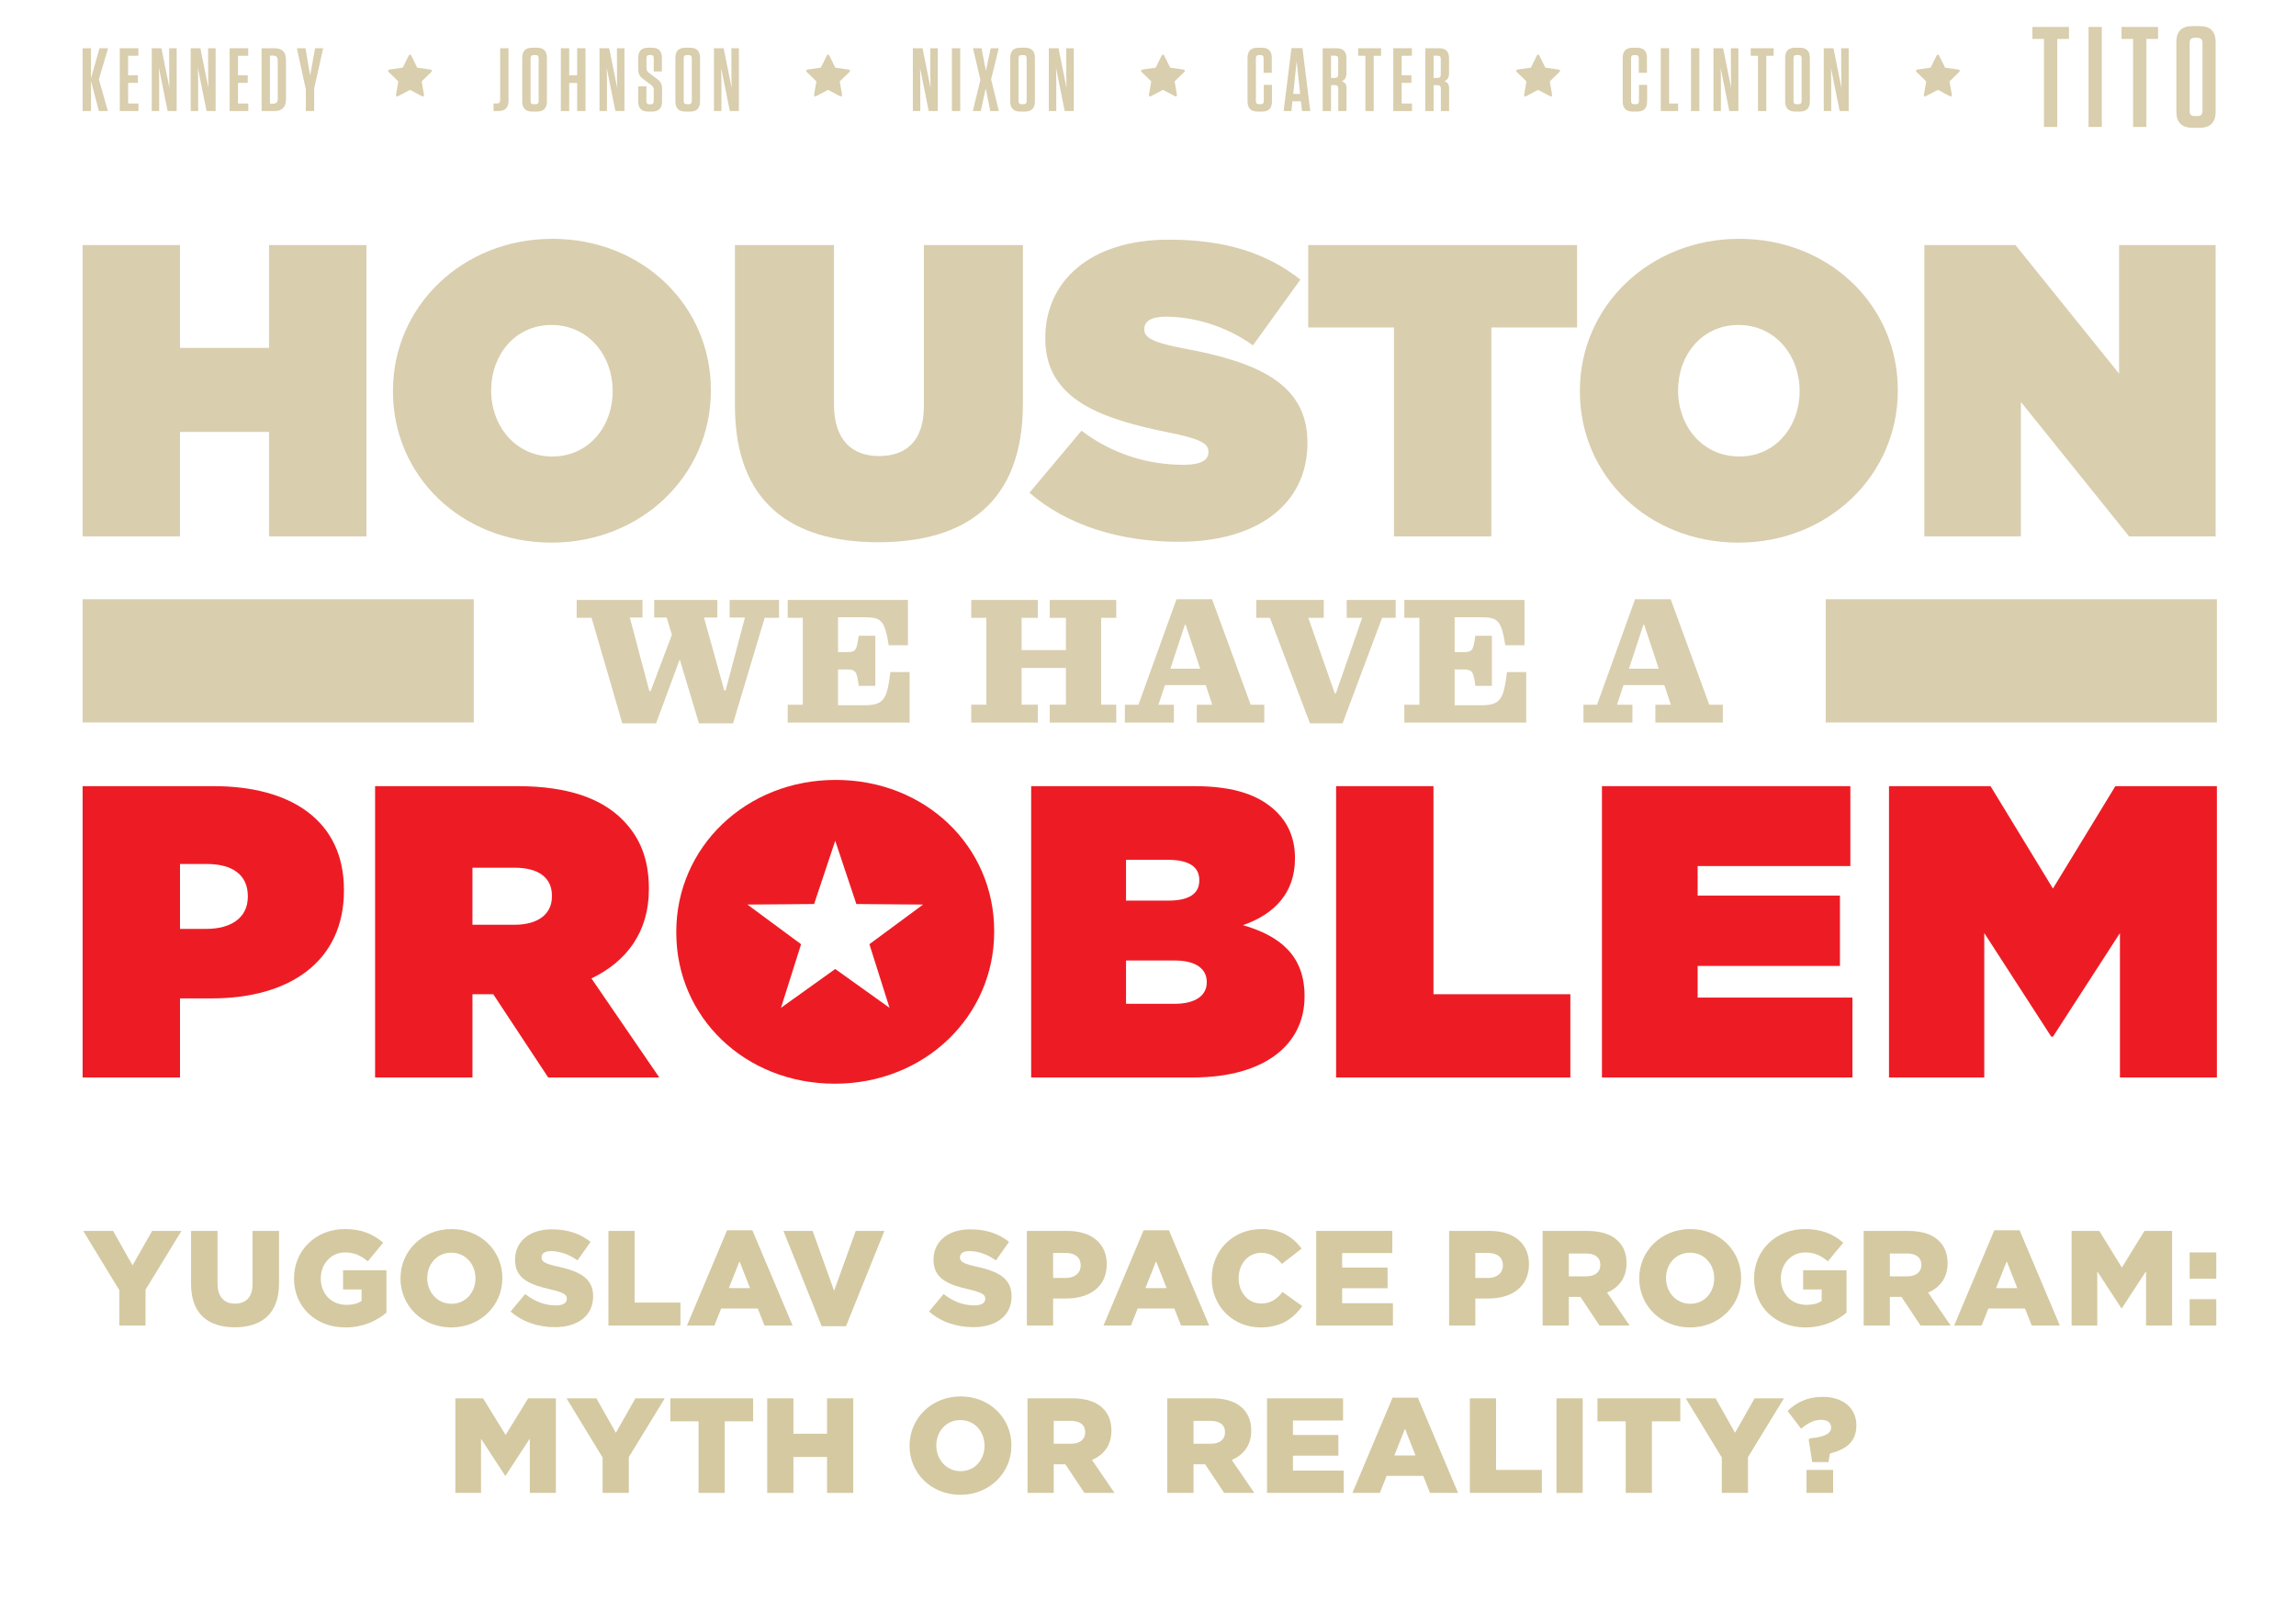 <?xml version="1.0" encoding="utf-8"?>
<!-- Generator: Adobe Illustrator 16.0.0, SVG Export Plug-In . SVG Version: 6.00 Build 0)  -->
<!DOCTYPE svg PUBLIC "-//W3C//DTD SVG 1.1//EN" "http://www.w3.org/Graphics/SVG/1.1/DTD/svg11.dtd">
<svg version="1.1" id="Layer_1" xmlns="http://www.w3.org/2000/svg" xmlns:xlink="http://www.w3.org/1999/xlink" x="0px" y="0px"
	 width="1190.55px" height="841.89px" viewBox="0 0 1190.55 841.89" enable-background="new 0 0 1190.55 841.89"
	 xml:space="preserve">
<g>
	<g>
		<path fill="#D9CEAE" d="M42.845,127.058h50.488v53.295h46.174v-53.295h50.488v151.033h-50.488v-54.157H93.333v54.157H42.845
			V127.058z"/>
		<path fill="#D9CEAE" d="M203.765,203.006v-0.433c0-43.798,36.041-78.754,82.639-78.754c46.605,0,82.208,34.523,82.208,78.323
			v0.431c0,43.8-36.037,78.753-82.639,78.753C239.368,281.326,203.765,246.805,203.765,203.006z M317.69,203.006v-0.433
			c0-17.909-12.3-34.088-31.717-34.088c-19.198,0-31.289,15.966-31.289,33.657v0.431c0,17.908,12.303,34.092,31.72,34.092
			C305.603,236.665,317.69,220.698,317.69,203.006z"/>
		<path fill="#D9CEAE" d="M381.093,210.341v-83.283h51.354v82.636c0,18.772,9.706,26.753,23.303,26.753
			c13.584,0,23.3-7.334,23.3-25.673v-83.716h51.354v82.207c0,51.566-29.992,71.849-75.091,71.849
			C410.219,281.113,381.093,260.399,381.093,210.341z"/>
		<path fill="#D9CEAE" d="M533.824,255.437l26.969-32.15c16.398,12.514,35.168,17.693,52.86,17.693c9.062,0,12.95-2.374,12.95-6.474
			v-0.43c0-4.317-4.752-6.691-20.934-9.927c-33.877-6.903-63.65-16.614-63.65-48.547v-0.431c0-28.695,22.443-50.919,64.082-50.919
			c29.126,0,50.706,6.905,68.186,20.714l-24.604,34.088c-14.234-10.357-31.279-14.887-45.308-14.887
			c-7.552,0-11.003,2.588-11.003,6.258v0.43c0,4.099,4.098,6.69,20.067,9.708c38.619,7.122,64.507,18.342,64.507,48.765v0.43
			c0,31.718-26.104,51.136-66.667,51.136C580.639,280.896,553.022,272.264,533.824,255.437z"/>
		<path fill="#D9CEAE" d="M722.805,169.779h-44.448v-42.722h139.388v42.722h-44.449v108.312h-50.49V169.779z"/>
		<path fill="#D9CEAE" d="M819.225,203.006v-0.433c0-43.798,36.037-78.754,82.64-78.754s82.205,34.523,82.205,78.323v0.431
			c0,43.8-36.037,78.753-82.64,78.753S819.225,246.805,819.225,203.006z M933.15,203.006v-0.433c0-17.909-12.3-34.088-31.721-34.088
			c-19.198,0-31.286,15.966-31.286,33.657v0.431c0,17.908,12.3,34.092,31.721,34.092C921.062,236.665,933.15,220.698,933.15,203.006
			z"/>
		<path fill="#D9CEAE" d="M997.844,127.058h47.252l53.727,66.67v-66.67h50.053v151.033h-44.877l-56.095-69.691v69.691h-50.06
			V127.058z"/>
	</g>
	<g>
		<path fill="#D9CEAE" d="M365.036,320.132l10.526,37.876h0.669l10.057-37.876h-7.938v-9.088h25.604v9.274h-7.446l-16.395,54.699
			h-17.692l-9.953-33.152l-12.278,33.152h-17.502l-15.931-54.699h-7.735v-9.274h34.125v9.088h-6.577l10.14,38.166h0.666
			l11.022-29.188l-2.711-8.978h-6.47v-9.088h32.753v9.088H365.036z"/>
		<path fill="#D9CEAE" d="M408.448,365.345h7.835v-45.026h-7.835v-9.274h62.347v23.483h-9.953
			c-2.041-12.476-3.683-14.504-12.098-14.504h-14.196v18.079h4.642c4.629,0,5.028-1.067,6.071-8.511h8.618v25.987h-8.618
			c-0.856-7.34-1.535-8.499-6.071-8.499h-4.642v18.559h13.807c10.343,0,11.595-3.67,13.343-17.2h9.954v26.19h-63.203V365.345z"/>
		<path fill="#D9CEAE" d="M503.629,365.345h7.835v-45.026h-7.835v-9.274h34.501v9.274h-8.401v16.716h23v-16.716h-8.405v-9.274
			h34.486v9.274h-7.829v45.026h7.829v9.283h-34.486v-9.283h8.405v-19.043h-23v19.043h8.401v9.283h-34.501V365.345z"/>
		<path fill="#D9CEAE" d="M625.229,355.204H604.07l-3.377,10.141h8.006v9.283h-25.418v-9.283h7.047l19.729-54.693h18.451l20,54.693
			h7.072v9.283H620.57v-9.283h8.032L625.229,355.204z M606.871,346.699h15.461l-7.549-22.806h-0.377L606.871,346.699z"/>
		<path fill="#D9CEAE" d="M658.504,320.318h-7.072v-9.274h34.981v9.274h-8.019l13.717,39.129h0.599l13.623-39.129h-8.032v-9.274
			h25.415v9.274h-7.057l-20.492,54.699h-16.903L658.504,320.318z"/>
		<path fill="#D9CEAE" d="M728.187,365.345h7.819v-45.026h-7.819v-9.274h62.321v23.483h-9.953
			c-2.028-12.476-3.683-14.504-12.088-14.504h-14.184v18.079h4.63c4.642,0,5.015-1.067,6.097-8.511h8.578v25.987h-8.578
			c-0.895-7.34-1.562-8.499-6.097-8.499h-4.63v18.559h13.823c10.327,0,11.579-3.67,13.313-17.2h9.967v26.19h-63.2V365.345z"/>
		<path fill="#D9CEAE" d="M863.02,355.204h-21.188l-3.36,10.141h7.989v9.283h-25.389v-9.283h7.044l19.72-54.693h18.465
			l19.999,54.693h7.044v9.283h-34.981v-9.283h8.019L863.02,355.204z M844.662,346.699h15.448l-7.552-22.806h-0.387L844.662,346.699z
			"/>
	</g>
	<rect x="42.845" y="310.671" fill="#D9CEAE" width="202.823" height="63.893"/>
	<rect x="946.706" y="310.671" fill="#D9CEAE" width="202.822" height="63.893"/>
	<g>
		<path fill="#ED1C24" d="M110.809,407.578H42.845v151.035h50.488v-40.992h16.395c40.779,0,68.617-19.42,68.617-55.889v-0.428
			C178.344,425.489,150.94,407.578,110.809,407.578z M128.497,464.974c0,10.787-8.63,16.61-21.571,16.61H93.333v-33.661h13.806
			c13.375,0,21.358,5.617,21.358,16.616V464.974z"/>
		<path fill="#ED1C24" d="M336.464,461.092v-0.435c0-15.535-4.748-26.757-13.81-35.815c-10.571-10.574-27.616-17.264-54.373-17.264
			h-73.787v151.035h50.488v-43.155h10.784l28.485,43.155h57.611l-35.178-51.354C325.03,498.417,336.464,483.091,336.464,461.092z
			 M286.192,464.762c0,9.271-7.339,14.669-19.417,14.669h-21.793V449.87h22.005c11.653,0,19.205,4.751,19.205,14.457V464.762z"/>
		<path fill="#ED1C24" d="M433.312,404.343c-46.603,0-82.64,34.956-82.64,78.748v0.44c0,43.796,35.603,78.316,82.208,78.316
			c46.599,0,82.64-34.955,82.64-78.757v-0.425C515.521,438.864,479.918,404.343,433.312,404.343z M461.244,522.492l-28.151-20.119
			l-28.125,20.119l10.42-32.97l-27.832-20.554l34.595-0.28l10.941-32.806l10.951,32.806l34.585,0.28l-27.819,20.554L461.244,522.492
			z"/>
		<path fill="#ED1C24" d="M644.514,479.643c16.183-5.61,26.97-16.616,26.97-34.521v-0.429c0-10.358-3.889-18.129-9.277-23.521
			c-8.846-8.846-22.009-13.594-42.936-13.594H534.69v151.035h83.714c38.191,0,58.043-17.692,58.043-41.861v-0.425
			C676.447,495.606,663.932,485.254,644.514,479.643z M583.883,445.77h21.792c10.787,0,16.183,3.669,16.183,10.358v0.429
			c0,6.688-5.183,10.358-15.97,10.358h-22.005V445.77z M625.74,509.416c0,6.477-5.607,11.006-16.616,11.006h-25.241v-22.439h25.462
			c11,0,16.395,4.535,16.395,11.006V509.416z"/>
		<polygon fill="#ED1C24" points="743.297,407.578 692.81,407.578 692.81,558.613 814.28,558.613 814.28,515.458 743.297,515.458 		
			"/>
		<polygon fill="#ED1C24" points="880.284,500.789 954.071,500.789 954.071,464.327 880.284,464.327 880.284,449.004 
			959.466,449.004 959.466,407.578 830.659,407.578 830.659,558.613 960.548,558.613 960.548,517.188 880.284,517.188 		"/>
		<polygon fill="#ED1C24" points="1096.881,407.578 1064.514,460.657 1032.152,407.578 979.508,407.578 979.508,558.613 
			1028.91,558.613 1028.91,483.748 1063.654,537.474 1064.514,537.474 1099.257,483.748 1099.257,558.613 1149.528,558.613 
			1149.528,407.578 		"/>
	</g>
</g>
<g>
	<path fill="#D9CEAD" d="M51.266,57.575l-4.094-15.678v15.678h-4.327V25.008h4.327V40.64l4.419-15.632h4.466l-4.792,16.051
		l4.652,16.516H51.266z"/>
	<path fill="#D9CEAD" d="M71.742,25.008v3.908h-5.303v10.142h5.07v3.908h-5.07v10.701h5.35v3.908h-9.677V25.008H71.742z"/>
	<path fill="#D9CEAD" d="M86.915,57.575L82.402,35.15l0.139,6.653v15.771H78.68V25.008h5.024l4.141,20.563l-0.093-5.862
		l-0.047-14.702h3.908v32.566H86.915z"/>
	<path fill="#D9CEAD" d="M107.115,57.575l-4.513-22.424l0.14,6.653v15.771H98.88V25.008h5.024l4.141,20.563l-0.093-5.862
		l-0.046-14.702h3.908v32.566H107.115z"/>
	<path fill="#D9CEAD" d="M128.708,25.008v3.908h-5.304v10.142h5.071v3.908h-5.071v10.701h5.35v3.908h-9.677V25.008H128.708z"/>
	<path fill="#D9CEAD" d="M135.646,25.008h6.513c4.233,0,6.141,1.954,6.141,6.188v20.191c0,4.187-2,6.188-6.141,6.188h-6.513V25.008z
		 M139.973,53.76h1.582c1.675,0,2.466-0.791,2.466-2.466V31.289c0-1.675-0.791-2.466-2.466-2.466h-1.582V53.76z"/>
	<path fill="#D9CEAD" d="M162.918,45.851v11.724h-4.327V46.363l-4.652-21.354h4.466l2.419,14.19l2.559-14.19h4.187L162.918,45.851z"
		/>
	<path fill="#D9CEAD" d="M223.606,37.353l-4.959,4.838l1.176,6.833c0.012,0.096,0.012,0.18,0.012,0.273
		c0,0.356-0.165,0.685-0.558,0.685c-0.192,0-0.385-0.068-0.549-0.164l-6.135-3.226l-6.135,3.226
		c-0.18,0.096-0.357,0.164-0.549,0.164c-0.394,0-0.573-0.329-0.573-0.685c0-0.093,0.016-0.177,0.027-0.273l1.176-6.833l-4.975-4.838
		c-0.165-0.177-0.341-0.409-0.341-0.654c0-0.41,0.425-0.574,0.766-0.63l6.86-0.999l3.074-6.215c0.124-0.261,0.357-0.562,0.67-0.562
		s0.546,0.301,0.67,0.562l3.074,6.215l6.86,0.999c0.329,0.056,0.767,0.22,0.767,0.63C223.963,36.943,223.786,37.176,223.606,37.353z
		"/>
	<path fill="#D9CEAD" d="M263.678,52.317c0,3.489-1.768,5.257-5.257,5.257h-2.512v-3.908h1.768c1.116,0,1.675-0.559,1.675-1.675
		V25.008h4.326V52.317z"/>
	<path fill="#D9CEAD" d="M278.382,57.854h-2.326c-3.536,0-5.257-1.768-5.257-5.257v-22.61c0-3.536,1.722-5.257,5.257-5.257h2.326
		c3.489,0,5.21,1.721,5.21,5.257v22.61C283.593,56.086,281.872,57.854,278.382,57.854z M277.638,28.544h-0.884
		c-1.116,0-1.628,0.512-1.628,1.628v22.238c0,1.117,0.512,1.628,1.628,1.628h0.884c1.117,0,1.675-0.512,1.675-1.628V30.172
		C279.312,29.056,278.755,28.544,277.638,28.544z"/>
	<path fill="#D9CEAD" d="M299.28,39.059v-14.05h4.327v32.566h-4.327V43.013h-4.14v14.562h-4.327V25.008h4.327v14.05H299.28z"/>
	<path fill="#D9CEAD" d="M319.105,57.575l-4.513-22.424l0.14,6.653v15.771h-3.861V25.008h5.024l4.141,20.563l-0.093-5.862
		l-0.047-14.702h3.908v32.566H319.105z"/>
	<path fill="#D9CEAD" d="M343.307,46.177v6.42c0,3.489-1.768,5.257-5.257,5.257h-1.907c-3.489,0-5.211-1.768-5.211-5.211v-7.909
		h4.234v7.723c0,1.07,0.512,1.628,1.628,1.628h0.558c1.117,0,1.628-0.558,1.628-1.628v-5.676c0-1.349-0.372-1.954-1.256-2.652
		l-4.28-3.21c-1.954-1.489-2.513-2.838-2.513-5.21v-5.723c0-3.489,1.722-5.257,5.257-5.257h1.814c3.489,0,5.21,1.768,5.21,5.21
		v7.118h-4.233v-6.932c0-1.117-0.512-1.628-1.628-1.628h-0.512c-1.117,0-1.628,0.512-1.628,1.628v4.978
		c0,1.349,0.372,1.954,1.303,2.652l4.188,3.164C342.702,42.408,343.307,43.711,343.307,46.177z"/>
	<path fill="#D9CEAD" d="M357.782,57.854h-2.326c-3.536,0-5.257-1.768-5.257-5.257v-22.61c0-3.536,1.721-5.257,5.257-5.257h2.326
		c3.489,0,5.21,1.721,5.21,5.257v22.61C362.993,56.086,361.271,57.854,357.782,57.854z M357.038,28.544h-0.884
		c-1.117,0-1.628,0.512-1.628,1.628v22.238c0,1.117,0.512,1.628,1.628,1.628h0.884c1.117,0,1.675-0.512,1.675-1.628V30.172
		C358.712,29.056,358.154,28.544,357.038,28.544z"/>
	<path fill="#D9CEAD" d="M378.444,57.575l-4.513-22.424l0.14,6.653v15.771h-3.861V25.008h5.024l4.141,20.563l-0.093-5.862
		l-0.047-14.702h3.908v32.566H378.444z"/>
	<path fill="#D9CEAD" d="M440.392,37.353l-4.959,4.838l1.175,6.833c0.012,0.096,0.012,0.18,0.012,0.273
		c0,0.356-0.164,0.685-0.558,0.685c-0.192,0-0.384-0.068-0.549-0.164l-6.135-3.226l-6.135,3.226
		c-0.18,0.096-0.356,0.164-0.549,0.164c-0.394,0-0.574-0.329-0.574-0.685c0-0.093,0.015-0.177,0.028-0.273l1.176-6.833l-4.975-4.838
		c-0.165-0.177-0.341-0.409-0.341-0.654c0-0.41,0.425-0.574,0.766-0.63l6.861-0.999l3.073-6.215c0.124-0.261,0.357-0.562,0.67-0.562
		c0.313,0,0.546,0.301,0.67,0.562l3.074,6.215l6.861,0.999c0.329,0.056,0.766,0.22,0.766,0.63
		C440.748,36.943,440.571,37.176,440.392,37.353z"/>
	<path fill="#D9CEAD" d="M481.577,57.575l-4.513-22.424l0.14,6.653v15.771h-3.861V25.008h5.024l4.141,20.563l-0.093-5.862
		l-0.046-14.702h3.908v32.566H481.577z"/>
	<path fill="#D9CEAD" d="M497.916,57.575h-4.327V25.008h4.327V57.575z"/>
	<path fill="#D9CEAD" d="M513.923,41.105l4.001,16.469h-4.42l-2.373-11.771l-2.559,11.771h-4.141l3.954-16.19l-3.861-16.376h4.42
		l2.279,11.724l2.466-11.724h4.188L513.923,41.105z"/>
	<path fill="#D9CEAD" d="M531.422,57.854h-2.326c-3.535,0-5.257-1.768-5.257-5.257v-22.61c0-3.536,1.722-5.257,5.257-5.257h2.326
		c3.489,0,5.211,1.721,5.211,5.257v22.61C536.633,56.086,534.911,57.854,531.422,57.854z M530.678,28.544h-0.884
		c-1.117,0-1.628,0.512-1.628,1.628v22.238c0,1.117,0.512,1.628,1.628,1.628h0.884c1.117,0,1.675-0.512,1.675-1.628V30.172
		C532.353,29.056,531.794,28.544,530.678,28.544z"/>
	<path fill="#D9CEAD" d="M552.088,57.575l-4.513-22.424l0.14,6.653v15.771h-3.861V25.008h5.024l4.141,20.563l-0.093-5.862
		l-0.046-14.702h3.908v32.566H552.088z"/>
	<path fill="#D9CEAD" d="M614.035,37.353l-4.96,4.838l1.176,6.833c0.013,0.096,0.013,0.18,0.013,0.273
		c0,0.356-0.165,0.685-0.559,0.685c-0.192,0-0.385-0.068-0.549-0.164l-6.135-3.226l-6.135,3.226
		c-0.18,0.096-0.357,0.164-0.549,0.164c-0.395,0-0.574-0.329-0.574-0.685c0-0.093,0.016-0.177,0.028-0.273l1.175-6.833l-4.975-4.838
		c-0.164-0.177-0.341-0.409-0.341-0.654c0-0.41,0.425-0.574,0.766-0.63l6.86-0.999l3.074-6.215c0.124-0.261,0.356-0.562,0.67-0.562
		s0.546,0.301,0.67,0.562l3.073,6.215l6.861,0.999c0.328,0.056,0.766,0.22,0.766,0.63C614.392,36.943,614.215,37.176,614.035,37.353
		z"/>
	<path fill="#D9CEAD" d="M659.544,43.99v8.607c0,3.536-1.719,5.257-5.254,5.257h-2.141c-3.535,0-5.257-1.722-5.257-5.257v-22.61
		c0-3.536,1.722-5.257,5.257-5.257h2.098c3.485,0,5.21,1.721,5.21,5.21v7.816h-4.236v-7.583c0-1.116-0.515-1.628-1.632-1.628h-0.744
		c-1.117,0-1.625,0.512-1.625,1.628v22.238c0,1.117,0.508,1.628,1.625,1.628h0.844c1.066,0,1.625-0.512,1.625-1.628V43.99H659.544z"
		/>
	<path fill="#D9CEAD" d="M679.419,57.575h-4.28l-0.559-5.071h-4.417l-0.508,5.071h-4.051l4.051-32.613h5.719L679.419,57.575z
		 M670.585,48.689h3.58l-1.818-16.935L670.585,48.689z"/>
	<path fill="#D9CEAD" d="M698.22,45.851v11.724h-4.279V45.944c0-1.256-0.602-1.814-1.818-1.814h-1.947v13.445h-4.33V25.008h7.121
		c3.58,0,5.211,1.722,5.211,5.257v7.537c0,2.512-0.887,3.722-2.469,4.327C697.476,42.641,698.22,43.757,698.22,45.851z
		 M692.222,28.87h-2.047v11.538h1.947c1.217,0,1.774-0.559,1.774-1.768v-8.142C693.896,29.382,693.339,28.87,692.222,28.87z"/>
	<path fill="#D9CEAD" d="M707.996,57.575V28.917h-3.765v-3.908h11.91v3.908h-3.822v28.658H707.996z"/>
	<path fill="#D9CEAD" d="M732.108,25.008v3.908h-5.311v10.142h5.074v3.908h-5.074v10.701h5.354v3.908h-9.677V25.008H732.108z"/>
	<path fill="#D9CEAD" d="M751.418,45.851v11.724h-4.28V45.944c0-1.256-0.602-1.814-1.817-1.814h-1.948v13.445h-4.329V25.008h7.121
		c3.579,0,5.21,1.722,5.21,5.257v7.537c0,2.512-0.887,3.722-2.469,4.327C750.674,42.641,751.418,43.757,751.418,45.851z
		 M745.42,28.87h-2.048v11.538h1.948c1.216,0,1.774-0.559,1.774-1.768v-8.142C747.095,29.382,746.536,28.87,745.42,28.87z"/>
	<path fill="#D9CEAD" d="M808.573,37.353l-4.963,4.838l1.173,6.833c0.019,0.096,0.019,0.18,0.019,0.273
		c0,0.356-0.168,0.685-0.564,0.685c-0.192,0-0.379-0.068-0.546-0.164l-6.135-3.226l-6.135,3.226
		c-0.18,0.096-0.354,0.164-0.546,0.164c-0.396,0-0.577-0.329-0.577-0.685c0-0.093,0.013-0.177,0.031-0.273l1.173-6.833l-4.976-4.838
		c-0.161-0.177-0.341-0.409-0.341-0.654c0-0.41,0.422-0.574,0.763-0.63l6.86-0.999l3.077-6.215c0.124-0.261,0.354-0.562,0.67-0.562
		s0.546,0.301,0.67,0.562l3.077,6.215l6.86,0.999c0.329,0.056,0.763,0.22,0.763,0.63C808.927,36.943,808.747,37.176,808.573,37.353z
		"/>
	<path fill="#D9CEAD" d="M854.085,43.99v8.607c0,3.536-1.724,5.257-5.26,5.257h-2.134c-3.536,0-5.261-1.722-5.261-5.257v-22.61
		c0-3.536,1.725-5.257,5.261-5.257h2.091c3.492,0,5.21,1.721,5.21,5.21v7.816h-4.236v-7.583c0-1.116-0.509-1.628-1.625-1.628h-0.745
		c-1.116,0-1.625,0.512-1.625,1.628v22.238c0,1.117,0.509,1.628,1.625,1.628h0.838c1.073,0,1.631-0.512,1.631-1.628V43.99H854.085z"
		/>
	<path fill="#D9CEAD" d="M865.487,25.008v28.659h4.652v3.908h-8.977V25.008H865.487z"/>
	<path fill="#D9CEAD" d="M881.175,57.575h-4.324V25.008h4.324V57.575z"/>
	<path fill="#D9CEAD" d="M896.713,57.575l-4.51-22.424l0.144,6.653v15.771h-3.865V25.008h5.024l4.138,20.563l-0.087-5.862
		l-0.05-14.702h3.908v32.566H896.713z"/>
	<path fill="#D9CEAD" d="M911.563,57.575V28.917h-3.771v-3.908h11.91v3.908h-3.809v28.658H911.563z"/>
	<path fill="#D9CEAD" d="M933.249,57.854h-2.319c-3.536,0-5.261-1.768-5.261-5.257v-22.61c0-3.536,1.725-5.257,5.261-5.257h2.319
		c3.492,0,5.211,1.721,5.211,5.257v22.61C938.46,56.086,936.741,57.854,933.249,57.854z M932.505,28.544h-0.881
		c-1.116,0-1.625,0.512-1.625,1.628v22.238c0,1.117,0.509,1.628,1.625,1.628h0.881c1.117,0,1.675-0.512,1.675-1.628V30.172
		C934.18,29.056,933.622,28.544,932.505,28.544z"/>
	<path fill="#D9CEAD" d="M953.918,57.575l-4.516-22.424l0.137,6.653v15.771h-3.858V25.008h5.024l4.144,20.563l-0.1-5.862
		l-0.043-14.702h3.908v32.566H953.918z"/>
	<path fill="#D9CEAD" d="M1015.862,37.353l-4.963,4.838l1.173,6.833c0.019,0.096,0.019,0.18,0.019,0.273
		c0,0.356-0.168,0.685-0.564,0.685c-0.192,0-0.379-0.068-0.546-0.164l-6.135-3.226l-6.135,3.226
		c-0.181,0.096-0.354,0.164-0.546,0.164c-0.397,0-0.577-0.329-0.577-0.685c0-0.093,0.013-0.177,0.031-0.273l1.172-6.833
		l-4.975-4.838c-0.161-0.177-0.341-0.409-0.341-0.654c0-0.41,0.422-0.574,0.763-0.63l6.86-0.999l3.077-6.215
		c0.124-0.261,0.354-0.562,0.67-0.562s0.546,0.301,0.67,0.562l3.076,6.215l6.861,0.999c0.322,0.056,0.763,0.22,0.763,0.63
		C1016.216,36.943,1016.036,37.176,1015.862,37.353z"/>
	<path fill="#D9CEAD" d="M1059.867,65.803V20.188h-5.999v-6.222h18.957v6.222h-6.066v45.615H1059.867z"/>
	<path fill="#D9CEAD" d="M1089.859,65.803h-6.886V13.967h6.886V65.803z"/>
	<path fill="#D9CEAD" d="M1106.074,65.803V20.188h-5.999v-6.222h18.957v6.222h-6.066v45.615H1106.074z"/>
	<path fill="#D9CEAD" d="M1140.582,66.247h-3.704c-5.626,0-8.367-2.813-8.367-8.368V21.892c0-5.626,2.741-8.368,8.367-8.368h3.704
		c5.558,0,8.293,2.742,8.293,8.368v35.987C1148.875,63.434,1146.14,66.247,1140.582,66.247z M1139.396,19.596h-1.408
		c-1.773,0-2.586,0.816-2.586,2.593v35.395c0,1.777,0.812,2.59,2.586,2.59h1.408c1.78,0,2.668-0.812,2.668-2.59V22.189
		C1142.064,20.412,1141.177,19.596,1139.396,19.596z"/>
</g>
<g>
	<path fill="#D4C9A1" d="M61.865,668.868L43.16,638.173h15.48l10.087,17.865l10.158-17.865h15.21l-18.643,30.476v18.569H61.865
		V668.868z"/>
	<path fill="#D4C9A1" d="M99.075,665.713v-27.54h13.73v27.26c0,7.075,3.575,10.436,9.035,10.436c5.535,0,9.113-3.226,9.113-10.085
		v-27.61h13.727v27.181c0,15.774-9.035,22.774-22.977,22.774C107.83,688.128,99.075,681.043,99.075,665.713z"/>
	<path fill="#D4C9A1" d="M152.458,662.833v-0.14c0-14.295,11.21-25.5,26.342-25.5c8.615,0,14.71,2.6,19.893,7.085l-7.985,9.654
		c-3.5-2.93-6.933-4.62-11.838-4.62c-7.08,0-12.537,5.881-12.537,13.381v0.14c0,7.985,5.535,13.66,13.305,13.66
		c3.363,0,5.888-0.695,7.845-2.021v-5.965h-9.595v-9.95h22.488v22.005c-5.183,4.346-12.33,7.636-21.298,7.636
		C163.805,688.198,152.458,677.698,152.458,662.833z"/>
	<path fill="#D4C9A1" d="M207.667,662.833v-0.14c0-14.07,11.347-25.5,26.48-25.5c15.132,0,26.342,11.274,26.342,25.364v0.136
		c0,14.09-11.35,25.505-26.48,25.505C218.877,688.198,207.667,676.923,207.667,662.833z M246.547,662.833v-0.14
		c0-7.141-5.045-13.24-12.538-13.24c-7.495,0-12.47,6.03-12.47,13.104v0.136c0,7.074,5.113,13.244,12.608,13.244
		C241.572,675.938,246.547,669.918,246.547,662.833z"/>
	<path fill="#D4C9A1" d="M264.757,679.938l7.57-9.05c4.9,3.86,10.228,5.896,15.9,5.896c3.717,0,5.675-1.26,5.675-3.365v-0.135
		c0-2.105-1.613-3.155-8.338-4.775c-10.435-2.38-18.495-5.314-18.495-15.335v-0.135c0-9.12,7.215-15.695,18.985-15.695
		c8.337,0,14.857,2.24,20.177,6.505l-6.795,9.605c-4.482-3.225-9.39-4.83-13.735-4.83c-3.288,0-4.897,1.325-4.897,3.14v0.141
		c0,2.239,1.68,3.225,8.545,4.77c11.208,2.45,18.217,6.09,18.217,15.265v0.141c0,10.02-7.922,15.984-19.83,15.984
		C279.052,688.062,270.854,685.323,264.757,679.938z"/>
	<path fill="#D4C9A1" d="M315.497,638.173h13.59v37.13h23.745v11.915h-37.335V638.173z"/>
	<path fill="#D4C9A1" d="M377.017,637.828h13.097l20.883,49.39h-14.573l-3.507-8.83h-18.98l-3.507,8.83h-14.22L377.017,637.828z
		 M388.924,667.812l-5.467-13.88l-5.527,13.88H388.924z"/>
	<path fill="#D4C9A1" d="M406.242,638.173h15.133l11.14,31.04l11.21-31.04h14.85l-19.895,49.39h-12.612L406.242,638.173z"/>
	<path fill="#D4C9A1" d="M481.739,679.938l7.57-9.05c4.897,3.86,10.225,5.896,15.9,5.896c3.715,0,5.675-1.26,5.675-3.365v-0.135
		c0-2.105-1.613-3.155-8.34-4.775c-10.432-2.38-18.495-5.314-18.495-15.335v-0.135c0-9.12,7.217-15.695,18.987-15.695
		c8.337,0,14.855,2.24,20.177,6.505l-6.795,9.605c-4.485-3.225-9.39-4.83-13.728-4.83c-3.295,0-4.907,1.325-4.907,3.14v0.141
		c0,2.239,1.683,3.225,8.545,4.77c11.21,2.45,18.212,6.09,18.212,15.265v0.141c0,10.02-7.915,15.984-19.825,15.984
		C496.034,688.062,487.834,685.323,481.739,679.938z"/>
	<path fill="#D4C9A1" d="M532.479,638.173h21.083c12.33,0,20.315,6.38,20.315,17.175v0.136c0,11.624-8.9,17.729-21.007,17.729
		h-6.808v14.005h-13.583V638.173z M552.579,662.558c4.772,0,7.777-2.59,7.777-6.449v-0.141c0-4.205-3.005-6.38-7.848-6.38h-6.447
		v12.97H552.579z"/>
	<path fill="#D4C9A1" d="M593.014,637.828h13.107l20.868,49.39h-14.573l-3.5-8.83h-18.987l-3.502,8.83h-14.225L593.014,637.828z
		 M604.929,667.812l-5.465-13.88l-5.535,13.88H604.929z"/>
	<path fill="#D4C9A1" d="M628.331,662.833v-0.14c0-14.295,10.933-25.5,25.78-25.5c10.02,0,16.47,4.205,20.814,10.154l-10.227,7.931
		c-2.811-3.445-6.021-5.755-10.726-5.755c-6.864,0-11.692,5.895-11.692,13.034v0.136c0,7.364,4.828,13.104,11.692,13.104
		c5.12,0,8.138-2.38,11.07-5.96l10.228,7.29c-4.623,6.38-10.85,11.07-21.646,11.07C639.609,688.198,628.331,677.473,628.331,662.833
		z"/>
	<path fill="#D4C9A1" d="M682.496,638.173h39.438v11.485h-25.987v7.5h23.54v10.725h-23.54v7.78h26.335v11.555h-39.785V638.173z"/>
	<path fill="#D4C9A1" d="M751.411,638.173h21.09c12.33,0,20.315,6.38,20.315,17.175v0.136c0,11.624-8.9,17.729-21.021,17.729h-6.795
		v14.005h-13.59V638.173z M771.519,662.558c4.76,0,7.777-2.59,7.777-6.449v-0.141c0-4.205-3.018-6.38-7.848-6.38h-6.447v12.97
		H771.519z"/>
	<path fill="#D4C9A1" d="M799.901,638.173h23.192c7.487,0,12.678,1.965,15.97,5.26c2.865,2.875,4.345,6.585,4.345,11.415v0.141
		c0,7.569-3.997,12.535-10.087,15.14l11.694,17.09h-15.625l-9.88-14.85h-6.02v14.85h-13.59V638.173z M822.526,661.713
		c4.555,0,7.295-2.24,7.295-5.814v-0.136c0-3.93-2.88-5.88-7.362-5.88h-8.968v11.83H822.526z"/>
	<path fill="#D4C9A1" d="M849.996,662.833v-0.14c0-14.07,11.362-25.5,26.487-25.5c15.14,0,26.348,11.274,26.348,25.364v0.136
		c0,14.09-11.36,25.505-26.485,25.505C861.206,688.198,849.996,676.923,849.996,662.833z M888.884,662.833v-0.14
		c0-7.141-5.038-13.24-12.538-13.24s-12.47,6.03-12.47,13.104v0.136c0,7.074,5.107,13.244,12.607,13.244
		C883.916,675.938,888.884,669.918,888.884,662.833z"/>
	<path fill="#D4C9A1" d="M909.543,662.833v-0.14c0-14.295,11.21-25.5,26.348-25.5c8.623,0,14.713,2.6,19.9,7.085l-7.985,9.654
		c-3.515-2.93-6.945-4.62-11.845-4.62c-7.07,0-12.537,5.881-12.537,13.381v0.14c0,7.985,5.534,13.66,13.312,13.66
		c3.363,0,5.883-0.695,7.848-2.021v-5.965h-9.604v-9.95h22.487v22.005c-5.175,4.346-12.33,7.636-21.298,7.636
		C920.906,688.198,909.543,677.698,909.543,662.833z"/>
	<path fill="#D4C9A1" d="M966.365,638.173h23.193c7.487,0,12.677,1.965,15.97,5.26c2.864,2.875,4.345,6.585,4.345,11.415v0.141
		c0,7.569-4,12.535-10.088,15.14l11.693,17.09h-15.623l-9.883-14.85h-6.02v14.85h-13.588V638.173z M988.99,661.713
		c4.553,0,7.293-2.24,7.293-5.814v-0.136c0-3.93-2.878-5.88-7.362-5.88h-8.968v11.83H988.99z"/>
	<path fill="#D4C9A1" d="M1034.118,637.828h13.104l20.868,49.39h-14.57l-3.503-8.83h-18.987l-3.5,8.83h-14.225L1034.118,637.828z
		 M1046.033,667.812l-5.468-13.88l-5.535,13.88H1046.033z"/>
	<path fill="#D4C9A1" d="M1074.195,638.173h14.362l11.695,18.985l11.708-18.985h14.35v49.045h-13.521v-28.16l-12.537,19.19h-0.277
		l-12.468-19.125v28.095h-13.312V638.173z"/>
	<path fill="#D4C9A1" d="M1135.415,649.312h13.798v13.66h-13.798V649.312z M1135.415,673.558h13.798v13.66h-13.798V673.558z"/>
	<path fill="#D4C9A1" d="M236.12,724.953h14.357l11.7,18.989l11.7-18.989h14.365v49.045h-13.52v-28.16l-12.545,19.195h-0.278
		l-12.467-19.125v28.09H236.12V724.953z"/>
	<path fill="#D4C9A1" d="M312.472,755.647l-18.703-30.694h15.48l10.087,17.864l10.165-17.864h15.2l-18.64,30.475v18.57h-13.59
		V755.647z"/>
	<path fill="#D4C9A1" d="M362.222,736.868h-14.64v-11.915h42.947v11.915h-14.717v37.13h-13.59V736.868z"/>
	<path fill="#D4C9A1" d="M397.822,724.953h13.59v18.364h17.442v-18.364h13.59v49.045h-13.59v-18.641h-17.442v18.641h-13.59V724.953z
		"/>
	<path fill="#D4C9A1" d="M471.637,749.613v-0.136c0-14.075,11.348-25.505,26.48-25.505s26.342,11.28,26.342,25.365v0.14
		c0,14.085-11.347,25.505-26.48,25.505C482.847,774.982,471.637,763.703,471.637,749.613z M510.517,749.613v-0.136
		c0-7.14-5.045-13.245-12.538-13.245c-7.495,0-12.47,6.035-12.47,13.105v0.14c0,7.07,5.115,13.24,12.607,13.24
		C505.542,762.718,510.517,756.703,510.517,749.613z"/>
	<path fill="#D4C9A1" d="M532.797,724.953h23.185c7.502,0,12.678,1.965,15.97,5.26c2.88,2.865,4.345,6.59,4.345,11.415v0.14
		c0,7.57-3.985,12.54-10.087,15.141l11.708,17.09h-15.623l-9.882-14.851h-6.02v14.851h-13.595V724.953z M555.429,748.493
		c4.552,0,7.28-2.24,7.28-5.811v-0.14c0-3.93-2.865-5.88-7.35-5.88h-8.967v11.83H555.429z"/>
	<path fill="#D4C9A1" d="M605.289,724.953h23.195c7.484,0,12.675,1.965,15.967,5.26c2.865,2.865,4.348,6.59,4.348,11.415v0.14
		c0,7.57-4,12.54-10.09,15.141l11.695,17.09h-15.625l-9.881-14.851h-6.02v14.851h-13.59V724.953z M627.916,748.493
		c4.553,0,7.293-2.24,7.293-5.811v-0.14c0-3.93-2.878-5.88-7.362-5.88h-8.968v11.83H627.916z"/>
	<path fill="#D4C9A1" d="M656.991,724.953h39.44v11.5h-25.99v7.489h23.54v10.726h-23.54v7.774h26.335v11.556h-39.785V724.953z"/>
	<path fill="#D4C9A1" d="M722.086,724.607h13.105l20.87,49.391h-14.573l-3.502-8.83h-18.985l-3.5,8.83h-14.228L722.086,724.607z
		 M734.001,754.598l-5.465-13.88l-5.535,13.88H734.001z"/>
	<path fill="#D4C9A1" d="M762.164,724.953h13.59v37.13h23.747v11.915h-37.337V724.953z"/>
	<path fill="#D4C9A1" d="M807.084,724.953h13.587v49.045h-13.587V724.953z"/>
	<path fill="#D4C9A1" d="M842.993,736.868h-14.654v-11.915h42.954v11.915h-14.71v37.13h-13.59V736.868z"/>
	<path fill="#D4C9A1" d="M892.813,755.647l-18.71-30.694h15.484l10.088,17.864l10.157-17.864h15.195L906.4,755.428v18.57h-13.587
		V755.647z"/>
	<path fill="#D4C9A1" d="M937.855,746.253l0.638-0.556c8.122-0.704,11.003-2.67,11.003-5.604v-0.135
		c0-2.396-1.965-3.865-5.328-3.865c-3.295,0-6.865,1.69-10.228,4.625l-7.002-9.175c4.263-4.275,10.087-7.35,18.143-7.35
		c10.295,0,17.505,5.534,17.505,14.709v0.141c0,8.83-5.88,12.535-13.658,14.5l-0.829,4.484h-8.415L937.855,746.253z
		 M936.735,762.083h13.811v11.915h-13.811V762.083z"/>
</g>
</svg>
